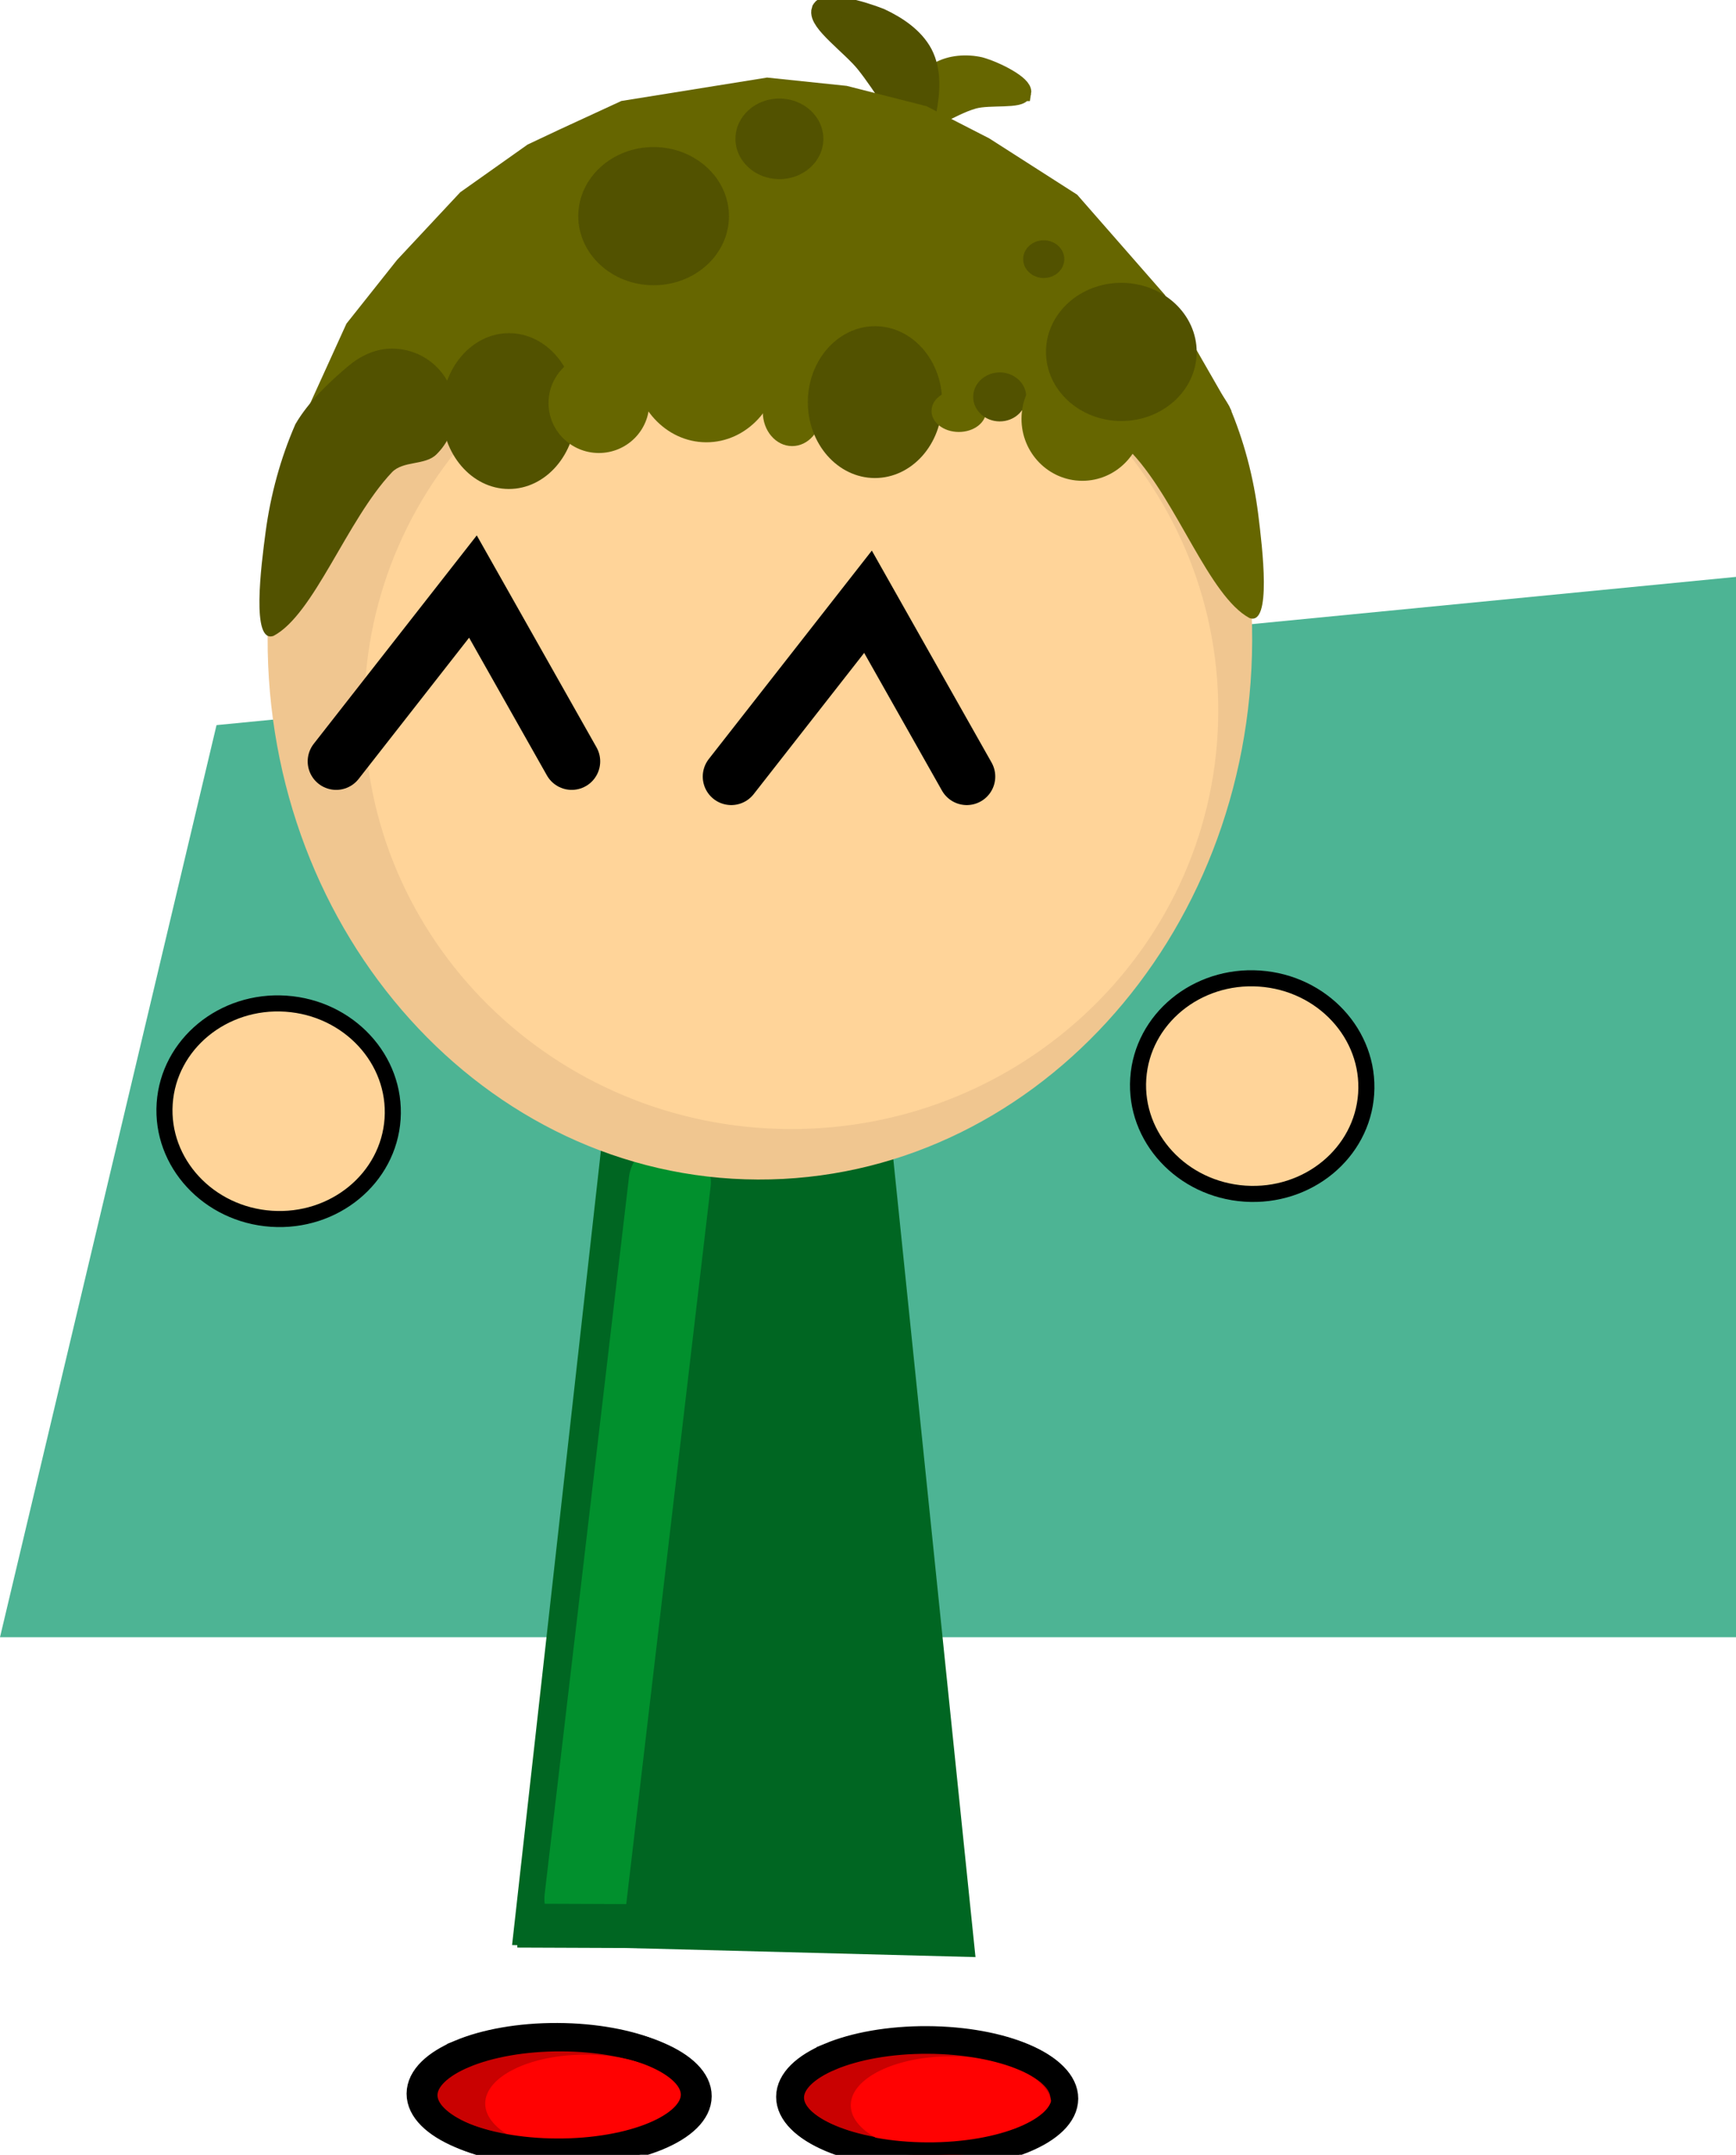 <svg version="1.1" xmlns="http://www.w3.org/2000/svg" xmlns:xlink="http://www.w3.org/1999/xlink" width="228.5" height="283.49" viewBox="0,0,228.5,283.49"><g transform="translate(-272.25,-173.642)"><g data-paper-data="{&quot;isPaintingLayer&quot;:true}" fill-rule="nonzero" stroke-linejoin="miter" stroke-miterlimit="10" stroke-dasharray="" stroke-dashoffset="0" style="mix-blend-mode: normal"><path d="M272.25,389.041l28.5,-120l200,-19.5v139.5z" fill="#4db494" stroke="none" stroke-width="NaN" stroke-linecap="butt"/><path d="M406.87,185.825c-0.195,1.064 -4.372,0.433 -6.438,1.01c-1.622,0.452 -3.164,1.337 -4.619,2.002c-1.708,1.024 -3.938,4.396 -3.911,-0.672c0.823,-2.057 1.928,-4.106 3.814,-5.223c1.618,-0.946 3.772,-1.081 5.583,-0.667c2.141,0.607 5.764,2.464 5.571,3.55z" data-paper-data="{&quot;index&quot;:null}" id="ID0.5775998127646744" fill="#666600" stroke="#666600" stroke-width="2.239" stroke-linecap="round"/><path d="M341.502,427.927l17.135,-153.191l24.241,0.095l15.926,154.588z" id="ID0.017299960367381573" fill="#006622" stroke="#006622" stroke-width="3.318" stroke-linecap="round"/><path d="M349.314,423.456l11.094,-94.3" id="ID0.031035076826810837" fill="none" stroke="#01902d" stroke-width="10.816" stroke-linecap="round"/><path d="M340.363,424.097l25.62,0.101l-0.023,5.778l-25.62,-0.101z" id="ID0.9768607504665852" fill="#006622" stroke="none" stroke-width="1.308" stroke-linecap="round"/><path d="M422.072,315.522c0.264,-3.904 2.184,-7.328 5.071,-9.705c2.889,-2.378 6.745,-3.711 10.884,-3.431c4.139,0.28 7.781,2.119 10.323,4.864c2.541,2.744 3.983,6.395 3.72,10.299c-0.264,3.904 -2.184,7.328 -5.071,9.705c-2.889,2.378 -6.745,3.711 -10.884,3.431c-4.139,-0.28 -7.781,-2.119 -10.323,-4.864c-2.541,-2.744 -3.984,-6.395 -3.72,-10.299z" data-paper-data="{&quot;index&quot;:null}" id="ID0.07061211299151182" fill="#ffd499" stroke="#000000" stroke-width="2.115" stroke-linecap="butt"/><path d="M328.013,208.625c11.432,-12.482 27.182,-20.174 44.53,-20.106c17.348,0.068 33.037,7.884 44.371,20.455c11.335,12.571 18.312,29.898 18.237,48.988c-0.075,19.09 -7.188,36.361 -18.622,48.843c-11.432,12.482 -27.182,20.174 -44.53,20.106c-17.348,-0.068 -33.038,-7.884 -44.371,-20.455c-11.335,-12.571 -18.312,-29.898 -18.237,-48.988c0.075,-19.09 7.188,-36.361 18.622,-48.843z" data-paper-data="{&quot;index&quot;:null}" id="ID0.3367121433839202" fill="#f0c690" stroke="#f0c690" stroke-width="3.832" stroke-linecap="butt"/><path d="M336.829,228.003c10.212,-9.932 24.286,-16.05 39.791,-15.989c15.505,0.061 29.531,6.289 39.664,16.301c10.134,10.011 16.378,23.807 16.318,39.006c-0.06,15.198 -6.411,28.945 -16.624,38.876c-10.212,9.932 -24.286,16.05 -39.791,15.989c-15.505,-0.061 -29.531,-6.289 -39.664,-16.301c-10.135,-10.011 -16.378,-23.807 -16.318,-39.006c0.06,-15.198 6.411,-28.945 16.624,-38.876z" data-paper-data="{&quot;index&quot;:null}" id="ID0.05769371194764972" fill="#ffd499" stroke="none" stroke-width="1.037" stroke-linecap="butt"/><path d="M380.419,174.998c0.449,-1.238 5.297,0.132 7.679,1.085c2.202,1.029 4.429,2.513 5.56,4.646c1.194,2.295 0.98,5.071 0.461,7.69c-3.343,5.245 -3.401,0.421 -4.482,-1.665c-1.059,-1.563 -2.191,-3.304 -3.434,-4.851c-1.829,-2.281 -6.294,-5.444 -5.785,-6.904z" data-paper-data="{&quot;index&quot;:null}" id="ID0.5775998127646744" fill="#525200" stroke="#525200" stroke-width="2.712" stroke-linecap="round"/><path d="M317.85,216.224l6.661,-8.385l8.32,-8.904l8.863,-6.274l4.206,-1.981l8.135,-3.753l19.179,-3.079l10.491,1.093l10.485,2.67l8.269,4.238l11.571,7.405l11.548,13.188l8.778,15.28l-121.52,-0.477z" data-paper-data="{&quot;index&quot;:null}" id="ID0.5693852878175676" fill="#666600" stroke="none" stroke-width="1.005" stroke-linecap="round"/><path d="M323.877,219.507c2.286,0.009 4.353,0.93 5.848,2.411c1.494,1.481 2.414,3.522 2.406,5.77c-0.009,2.248 -0.945,4.282 -2.451,5.751c-1.506,1.469 -4.372,0.776 -5.867,2.365c-5.942,6.312 -10.23,18.673 -15.551,21.493c-2.98,1.09 -1.639,-9.239 -1.051,-13.672c0.648,-4.855 1.961,-9.699 3.922,-14.179c1.718,-2.947 4.411,-5.489 6.877,-7.574c1.581,-1.346 3.581,-2.374 5.867,-2.365z" data-paper-data="{&quot;index&quot;:null}" id="ID0.16118840454146266" fill="#525200" stroke="none" stroke-width="1.005" stroke-linecap="round"/><path d="M333.025,220.454c1.607,-1.849 3.821,-2.99 6.259,-2.98c2.438,0.01 4.643,1.167 6.235,3.029c1.593,1.862 2.573,4.428 2.562,7.256c-0.011,2.828 -1.011,5.386 -2.619,7.236c-1.607,1.849 -3.821,2.99 -6.259,2.98c-2.438,-0.01 -4.643,-1.167 -6.235,-3.029c-1.593,-1.862 -2.573,-4.428 -2.562,-7.256c0.011,-2.828 1.011,-5.387 2.619,-7.236z" data-paper-data="{&quot;index&quot;:null}" id="ID0.839914002455771" fill="#525200" stroke="none" stroke-width="1.005" stroke-linecap="butt"/><path d="M374.86,186.606c1.596,0.006 3.04,0.606 4.083,1.57c1.044,0.964 1.687,2.292 1.681,3.755c-0.006,1.463 -0.659,2.787 -1.71,3.742c-1.051,0.956 -2.499,1.544 -4.096,1.538c-1.596,-0.006 -3.04,-0.606 -4.083,-1.57c-1.044,-0.964 -1.687,-2.292 -1.681,-3.755c0.006,-1.463 0.659,-2.787 1.71,-3.742c1.051,-0.956 2.499,-1.544 4.096,-1.538z" data-paper-data="{&quot;index&quot;:null}" id="ID0.2688980521634221" fill="#525200" stroke="none" stroke-width="0.599" stroke-linecap="butt"/><path d="M351.101,220.098c1.828,0.007 3.483,0.75 4.679,1.945c1.195,1.194 1.931,2.84 1.924,4.653c-0.007,1.812 -0.756,3.453 -1.96,4.637c-1.206,1.185 -2.865,1.915 -4.694,1.908c-1.828,-0.007 -3.483,-0.75 -4.679,-1.945c-1.195,-1.194 -1.931,-2.84 -1.924,-4.653c0.007,-1.813 0.756,-3.453 1.96,-4.637c1.205,-1.186 2.865,-1.915 4.694,-1.908z" data-paper-data="{&quot;index&quot;:null}" id="ID0.7480932525359094" fill="#666600" stroke="none" stroke-width="1.005" stroke-linecap="butt"/><path d="M365.278,210.804c2.667,0.01 5.079,1.199 6.822,3.108c1.742,1.91 2.815,4.543 2.803,7.443c-0.011,2.901 -1.104,5.525 -2.862,7.421c-1.757,1.896 -4.179,3.065 -6.846,3.055c-2.667,-0.01 -5.079,-1.199 -6.822,-3.108c-1.742,-1.91 -2.815,-4.543 -2.803,-7.443c0.011,-2.901 1.104,-5.525 2.862,-7.421c1.757,-1.896 4.179,-3.065 6.846,-3.055z" data-paper-data="{&quot;index&quot;:null}" id="ID0.26692162407562137" fill="#666600" stroke="none" stroke-width="1.005" stroke-linecap="butt"/><path d="M376.541,223.395c1.067,0.004 2.032,0.508 2.728,1.321c0.697,0.811 1.126,1.93 1.121,3.163c-0.005,1.233 -0.442,2.348 -1.146,3.154c-0.702,0.807 -1.671,1.304 -2.738,1.299c-1.067,-0.004 -2.032,-0.508 -2.728,-1.321c-0.697,-0.811 -1.126,-1.93 -1.121,-3.163c0.005,-1.233 0.442,-2.348 1.146,-3.154c0.702,-0.807 1.671,-1.303 2.738,-1.299z" data-paper-data="{&quot;index&quot;:null}" id="ID0.8134746439754963" fill="#666600" stroke="none" stroke-width="1.005" stroke-linecap="butt"/><path d="M381.201,219.461c1.607,-1.801 3.821,-2.912 6.259,-2.903c2.438,0.01 4.643,1.138 6.236,2.952c1.594,1.815 2.574,4.316 2.563,7.071c-0.011,2.756 -1.01,5.249 -2.618,7.051c-1.607,1.801 -3.821,2.912 -6.259,2.903c-2.438,-0.01 -4.643,-1.138 -6.236,-2.952c-1.594,-1.815 -2.574,-4.316 -2.563,-7.071c0.011,-2.756 1.01,-5.249 2.618,-7.051z" data-paper-data="{&quot;index&quot;:null}" id="ID0.7768734325654805" fill="#525200" stroke="none" stroke-width="1.005" stroke-linecap="butt"/><path d="M398.462,224.952c0.991,0.004 1.887,0.317 2.534,0.819c0.649,0.503 1.048,1.194 1.045,1.956c-0.003,0.761 -0.408,1.449 -1.06,1.947c-0.652,0.497 -1.55,0.802 -2.541,0.799c-0.991,-0.004 -1.887,-0.317 -2.534,-0.818c-0.649,-0.503 -1.048,-1.194 -1.045,-1.956c0.003,-0.761 0.408,-1.449 1.06,-1.947c0.652,-0.497 1.55,-0.802 2.541,-0.799z" data-paper-data="{&quot;index&quot;:null}" id="ID0.8043623631820083" fill="#666600" stroke="none" stroke-width="1.005" stroke-linecap="butt"/><path d="M401.379,223.574c0.635,-0.581 1.509,-0.939 2.472,-0.935c0.963,0.004 1.835,0.368 2.465,0.954c0.63,0.586 1.018,1.393 1.015,2.282c-0.004,0.889 -0.398,1.694 -1.033,2.274c-0.635,0.581 -1.509,0.939 -2.472,0.935c-0.963,-0.004 -1.835,-0.368 -2.465,-0.954c-0.63,-0.586 -1.018,-1.393 -1.015,-2.282c0.004,-0.889 0.398,-1.694 1.032,-2.274z" data-paper-data="{&quot;index&quot;:null}" id="ID0.4881145376712084" fill="#525200" stroke="none" stroke-width="0.708" stroke-linecap="butt"/><path d="M427.233,219.45c2.45,2.104 5.122,4.667 6.817,7.627c1.926,4.495 3.201,9.349 3.811,14.209c0.553,4.438 1.813,14.777 -1.158,13.664c-5.298,-2.862 -9.489,-15.255 -15.381,-21.614c-1.482,-1.601 -4.353,-0.93 -5.848,-2.411c-1.494,-1.481 -2.414,-3.522 -2.406,-5.77c0.009,-2.248 0.945,-4.282 2.451,-5.751c1.506,-1.469 3.581,-2.374 5.867,-2.365c2.286,0.009 4.278,1.052 5.848,2.411z" data-paper-data="{&quot;index&quot;:null}" id="ID0.16118840454146266" fill="#666600" stroke="none" stroke-width="1.005" stroke-linecap="round"/><path d="M409.075,222.968c1.455,-1.469 3.462,-2.374 5.671,-2.365c2.209,0.009 4.209,0.929 5.652,2.41c1.445,1.481 2.334,3.522 2.325,5.77c-0.009,2.248 -0.914,4.282 -2.37,5.751c-1.455,1.469 -3.462,2.374 -5.671,2.365c-2.209,-0.009 -4.209,-0.929 -5.652,-2.41c-1.445,-1.481 -2.334,-3.522 -2.325,-5.77c0.009,-2.248 0.914,-4.282 2.37,-5.751z" data-paper-data="{&quot;index&quot;:null}" id="ID0.22436008881777525" fill="#666600" stroke="none" stroke-width="1.005" stroke-linecap="butt"/><path d="M293.926,318.827c0.264,-3.904 2.184,-7.328 5.071,-9.705c2.889,-2.378 6.745,-3.711 10.884,-3.431c4.139,0.28 7.781,2.119 10.323,4.864c2.541,2.744 3.983,6.395 3.72,10.299c-0.264,3.904 -2.184,7.328 -5.071,9.705c-2.889,2.378 -6.745,3.711 -10.884,3.431c-4.139,-0.28 -7.781,-2.119 -10.323,-4.864c-2.541,-2.744 -3.984,-6.395 -3.72,-10.299z" data-paper-data="{&quot;index&quot;:null}" id="ID0.07061211299151182" fill="#ffd499" stroke="#000000" stroke-width="2.115" stroke-linecap="butt"/><path d="M358.317,192.989c2.736,0.011 5.211,1.039 7,2.692c1.79,1.652 2.891,3.93 2.882,6.438c-0.01,2.508 -1.13,4.777 -2.932,6.415c-1.802,1.639 -4.285,2.648 -7.021,2.637c-2.736,-0.011 -5.211,-1.039 -7,-2.692c-1.79,-1.652 -2.892,-3.93 -2.882,-6.438c0.01,-2.508 1.13,-4.777 2.932,-6.415c1.801,-1.639 4.285,-2.648 7.021,-2.637z" data-paper-data="{&quot;index&quot;:null}" id="ID0.2688980521634221" fill="#525200" stroke="none" stroke-width="1.027" stroke-linecap="butt"/><path d="M419.88,210.851c2.736,0.011 5.211,1.039 7,2.692c1.79,1.652 2.891,3.93 2.882,6.438c-0.01,2.508 -1.13,4.777 -2.932,6.415c-1.802,1.639 -4.285,2.648 -7.021,2.637c-2.736,-0.011 -5.211,-1.039 -7,-2.692c-1.79,-1.652 -2.892,-3.93 -2.882,-6.438c0.01,-2.508 1.13,-4.777 2.932,-6.415c1.801,-1.639 4.285,-2.648 7.021,-2.637z" data-paper-data="{&quot;index&quot;:null}" id="ID0.2688980521634221" fill="#525200" stroke="none" stroke-width="1.027" stroke-linecap="butt"/><path d="M407.726,205.975c0.491,-0.447 1.169,-0.722 1.915,-0.719c0.746,0.003 1.421,0.283 1.909,0.734c0.488,0.451 0.789,1.072 0.786,1.756c-0.003,0.684 -0.308,1.303 -0.8,1.75c-0.491,0.447 -1.169,0.722 -1.915,0.719c-0.746,-0.003 -1.421,-0.283 -1.909,-0.734c-0.488,-0.451 -0.789,-1.072 -0.786,-1.756c0.003,-0.684 0.308,-1.303 0.8,-1.75z" data-paper-data="{&quot;index&quot;:null}" id="ID0.2688980521634221" fill="#525200" stroke="none" stroke-width="0.28" stroke-linecap="butt"/><g id="ID0.8685846459120512" stroke-linecap="butt"><path d="M333.374,443.938c3.272,-1.363 7.787,-2.197 12.766,-2.177c4.979,0.02 9.487,0.888 12.748,2.278c3.262,1.388 5.277,3.296 5.268,5.392c-0.008,2.096 -2.038,3.988 -5.311,5.35c-3.272,1.363 -7.787,2.197 -12.766,2.177c-4.979,-0.019 -9.487,-0.888 -12.748,-2.277c-3.262,-1.388 -5.277,-3.296 -5.268,-5.392c0.008,-2.096 2.038,-3.988 5.311,-5.35z" id="ID0.19497378217056394" fill="#c90101" stroke="#000000" stroke-width="3.541"/><path d="M340.011,445.825c2.398,-1.163 5.707,-1.875 9.355,-1.861c3.649,0.014 6.951,0.752 9.34,1.934c2.389,1.181 3.865,2.806 3.858,4.592c-0.007,1.786 -1.495,3.399 -3.894,4.561c-2.398,1.163 -5.707,1.875 -9.355,1.861c-3.649,-0.014 -6.952,-0.752 -9.34,-1.934c-2.389,-1.181 -3.865,-2.806 -3.858,-4.592c0.007,-1.786 1.495,-3.399 3.894,-4.561z" id="ID0.13423143420368433" fill="#ff0202" stroke="none" stroke-width="0.935"/><path d="M332.849,443.743c3.272,-1.363 7.787,-2.197 12.766,-2.177c4.979,0.02 9.487,0.888 12.748,2.278c3.262,1.388 5.277,3.296 5.268,5.392c-0.008,2.096 -2.038,3.988 -5.311,5.35c-3.272,1.363 -7.787,2.197 -12.766,2.177c-4.979,-0.019 -9.487,-0.888 -12.748,-2.277c-3.262,-1.388 -5.277,-3.296 -5.268,-5.392c0.008,-2.096 2.038,-3.988 5.311,-5.35z" id="ID0.19497378217056394" fill="none" stroke="#000000" stroke-width="3.541"/></g><g id="ID0.8721039635129273" stroke-linecap="butt"><path d="M381.489,444.158c3.272,-1.363 7.787,-2.197 12.766,-2.177c4.979,0.02 9.487,0.888 12.748,2.278c3.262,1.388 5.277,3.296 5.268,5.392c-0.008,2.096 -2.038,3.988 -5.311,5.35c-3.272,1.363 -7.787,2.197 -12.766,2.177c-4.979,-0.019 -9.487,-0.888 -12.748,-2.277c-3.262,-1.388 -5.277,-3.296 -5.268,-5.392c0.008,-2.096 2.038,-3.988 5.311,-5.35z" id="ID0.19497378217056394" fill="#c90101" stroke="#000000" stroke-width="3.541"/><path d="M388.126,446.045c2.398,-1.163 5.707,-1.875 9.355,-1.861c3.649,0.014 6.951,0.752 9.34,1.934c2.389,1.181 3.865,2.806 3.858,4.592c-0.007,1.786 -1.495,3.399 -3.894,4.561c-2.398,1.163 -5.707,1.875 -9.355,1.861c-3.649,-0.014 -6.952,-0.752 -9.34,-1.934c-2.389,-1.181 -3.865,-2.806 -3.858,-4.592c0.007,-1.786 1.495,-3.399 3.894,-4.561z" id="ID0.13423143420368433" fill="#ff0202" stroke="none" stroke-width="0.935"/><path d="M381.618,444.255c3.272,-1.363 7.787,-2.197 12.766,-2.177c4.979,0.02 9.487,0.888 12.748,2.278c3.262,1.388 5.277,3.296 5.268,5.392c-0.008,2.096 -2.038,3.988 -5.311,5.35c-3.272,1.363 -7.787,2.197 -12.766,2.177c-4.979,-0.019 -9.487,-0.888 -12.748,-2.277c-3.262,-1.388 -5.277,-3.296 -5.268,-5.392c0.008,-2.096 2.038,-3.988 5.311,-5.35z" id="ID0.19497378217056394" fill="none" stroke="#000000" stroke-width="3.541"/></g><path d="M316.5,273.812l18,-23l13,23" fill="none" stroke="#000000" stroke-width="7.5" stroke-linecap="round"/><path d="M368.5,275.812l18,-23l13,23" fill="none" stroke="#000000" stroke-width="7.5" stroke-linecap="round"/></g></g></svg>